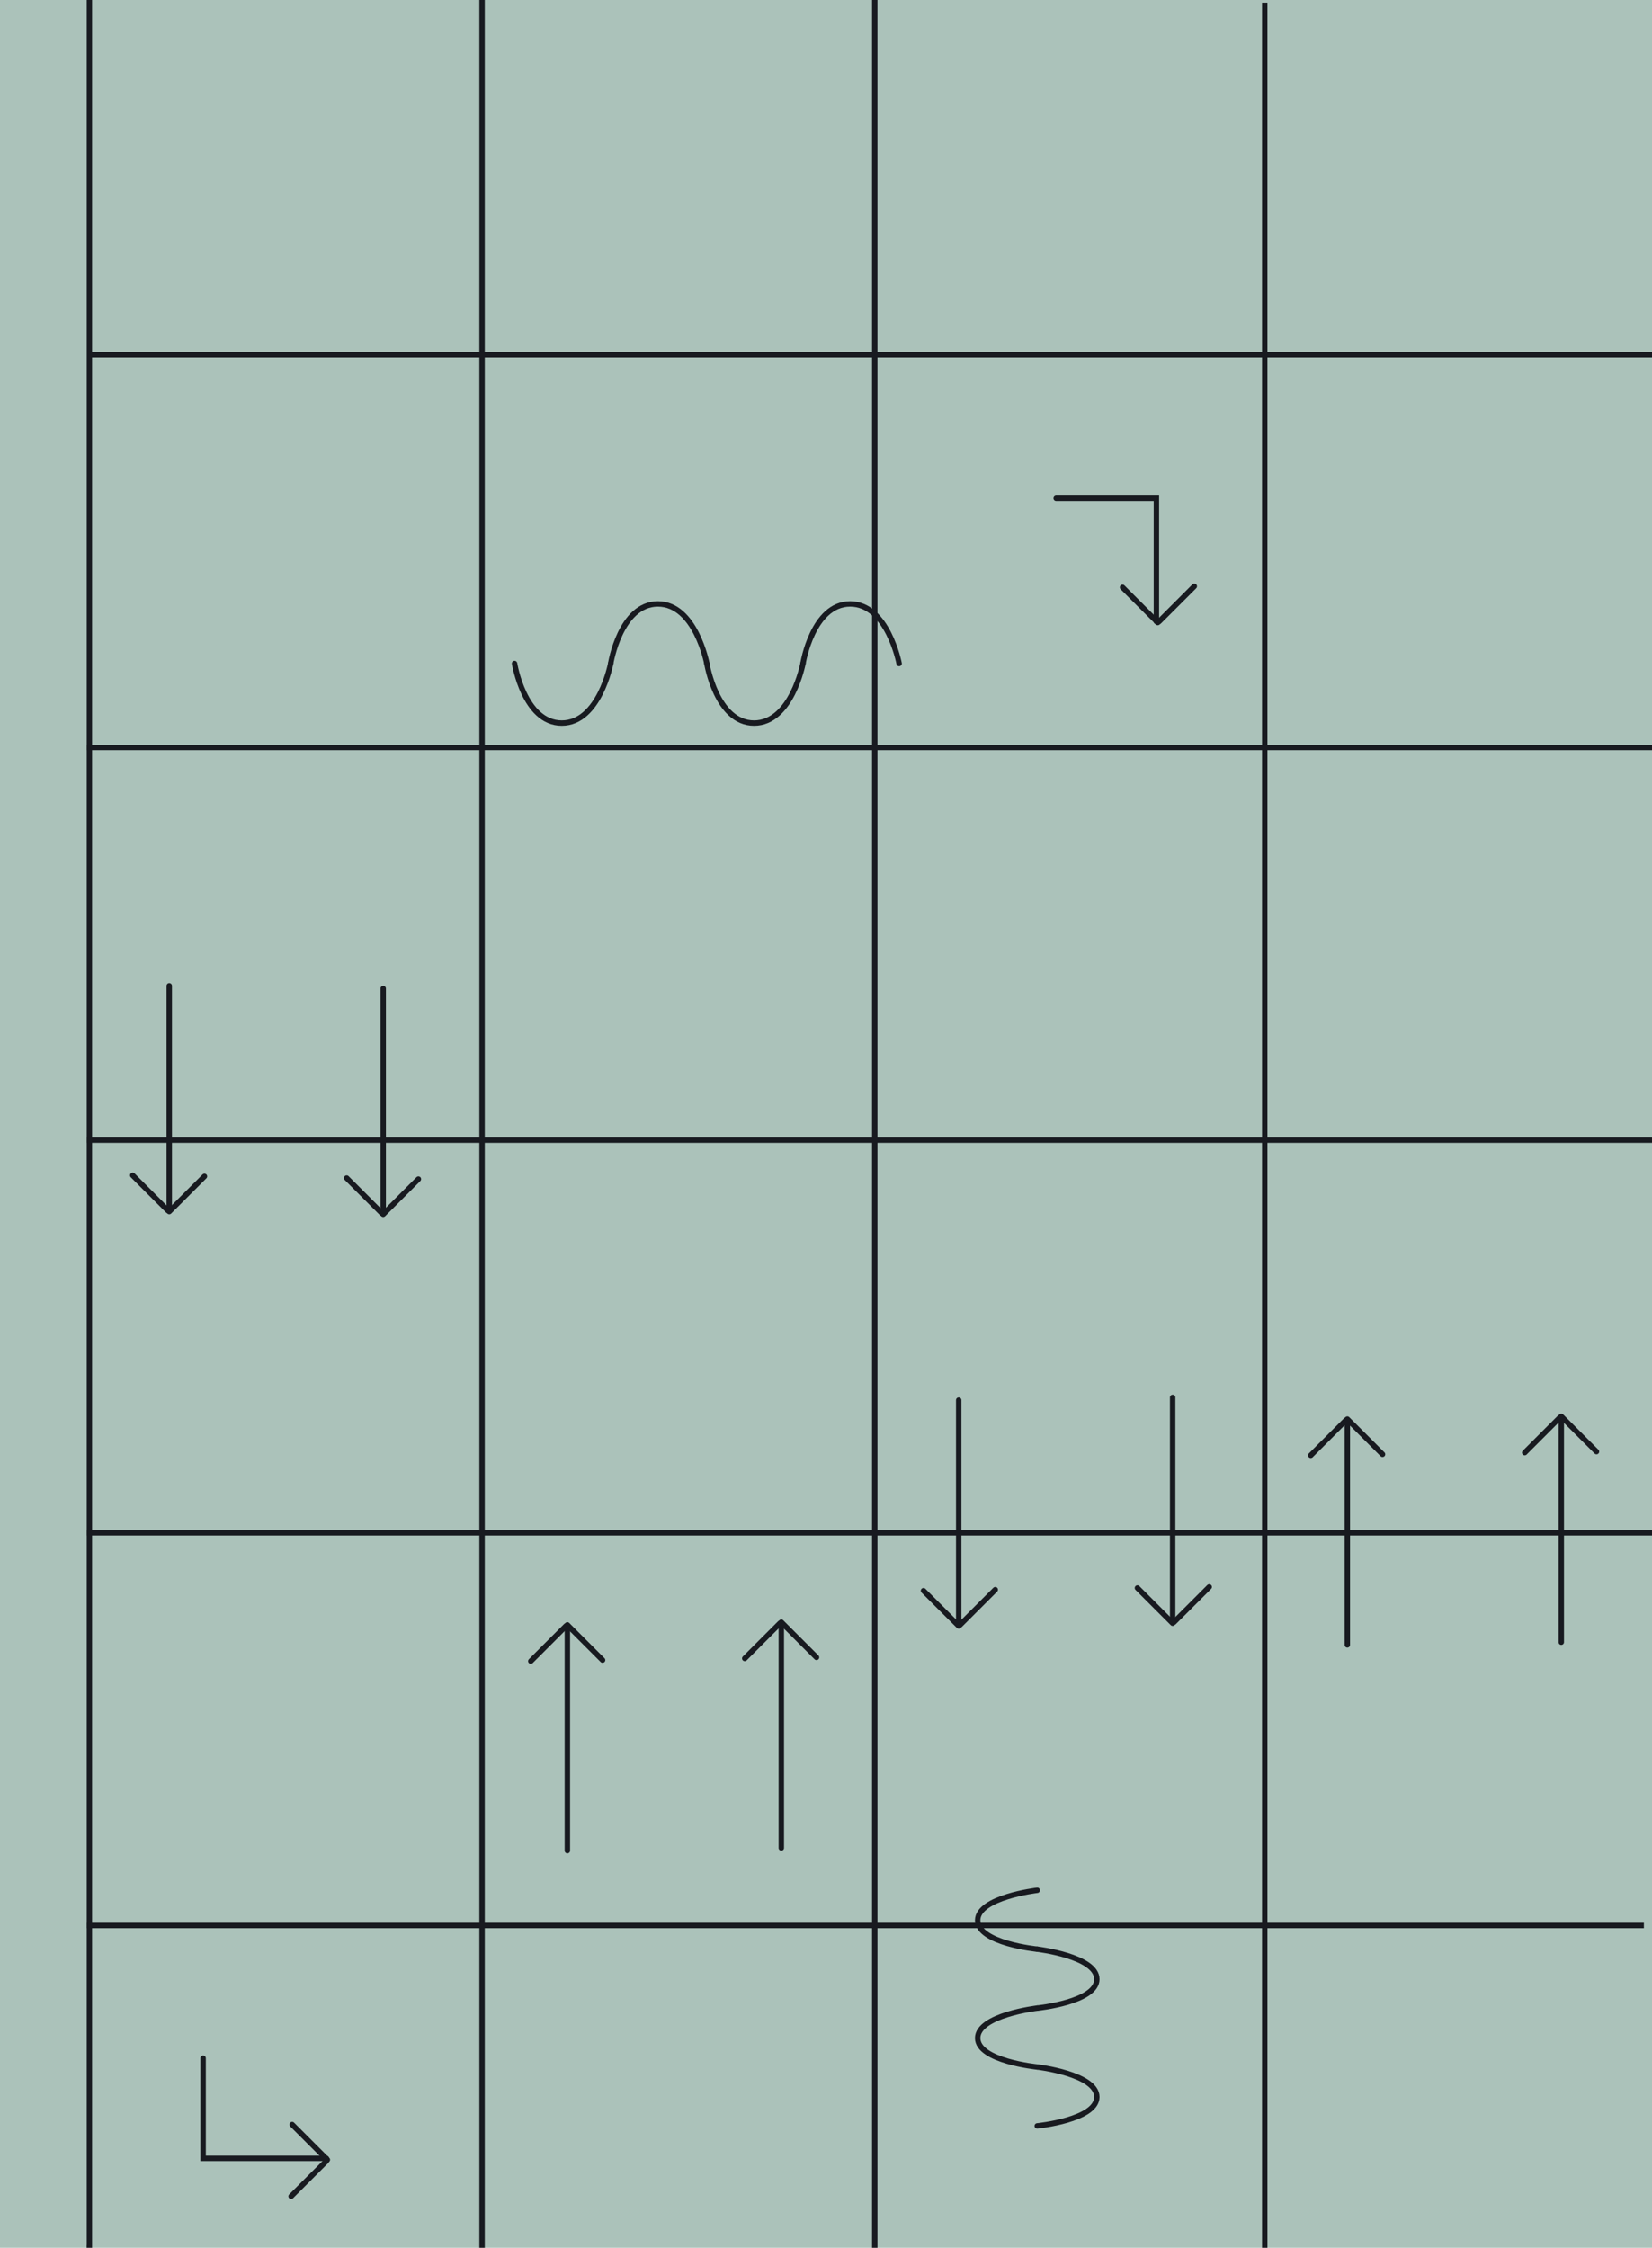 <svg width="610" height="830" viewBox="0 0 610 830" fill="none" xmlns="http://www.w3.org/2000/svg">
<g clip-path="url(#clip0_155_900)">
<path d="M102 241V763H251V207H396.5V763H537V226.5" stroke="#ABC2BA" stroke-width="5"/>
<rect width="610" height="830" fill="#ABC2BA"/>
<circle cx="101.5" cy="207.5" r="37.5" fill="#ABC2BA"/>
<circle cx="537.5" cy="207.5" r="37.5" fill="#ABC2BA"/>
<line x1="33" y1="4.3816e-08" x2="33" y2="832" stroke="#181A20" stroke-width="2"/>
<line x1="467" y1="1" x2="467" y2="838" stroke="#181A20" stroke-width="2"/>
<line x1="323" y1="-4.37114e-08" x2="323" y2="837" stroke="#181A20" stroke-width="2"/>
<line x1="178" y1="-4.37114e-08" x2="178" y2="831" stroke="#181A20" stroke-width="2"/>
<path d="M141.5 365L141.5 447" stroke="#181A20" stroke-width="2" stroke-linecap="round"/>
<path d="M154.5 435.383L141.5 448.383" stroke="#181A20" stroke-width="2" stroke-linecap="round"/>
<path d="M141 448L128 435" stroke="#181A20" stroke-width="2" stroke-linecap="round"/>
<path d="M576.5 606.383L576.5 524.383" stroke="#181A20" stroke-width="2" stroke-linecap="round"/>
<path d="M589.5 536L576.5 523" stroke="#181A20" stroke-width="2" stroke-linecap="round"/>
<path d="M576 523.383L563 536.383" stroke="#181A20" stroke-width="2" stroke-linecap="round"/>
<path d="M288.5 682.383L288.5 600.383" stroke="#181A20" stroke-width="2" stroke-linecap="round"/>
<path d="M301.5 612L288.5 599" stroke="#181A20" stroke-width="2" stroke-linecap="round"/>
<path d="M288 599.383L275 612.383" stroke="#181A20" stroke-width="2" stroke-linecap="round"/>
<path d="M354 517L354 599" stroke="#181A20" stroke-width="2" stroke-linecap="round"/>
<path d="M341 587.383L354 600.383" stroke="#181A20" stroke-width="2" stroke-linecap="round"/>
<path d="M354.5 600L367.5 587" stroke="#181A20" stroke-width="2" stroke-linecap="round"/>
<path d="M62.5 364L62.5 446" stroke="#181A20" stroke-width="2" stroke-linecap="round"/>
<path d="M75.5 434.383L62.5 447.383" stroke="#181A20" stroke-width="2" stroke-linecap="round"/>
<path d="M62 447L49 434" stroke="#181A20" stroke-width="2" stroke-linecap="round"/>
<path d="M497.5 607.383L497.5 525.383" stroke="#181A20" stroke-width="2" stroke-linecap="round"/>
<path d="M510.5 537L497.5 524" stroke="#181A20" stroke-width="2" stroke-linecap="round"/>
<path d="M497 524.383L484 537.383" stroke="#181A20" stroke-width="2" stroke-linecap="round"/>
<path d="M209.5 683.383L209.5 601.383" stroke="#181A20" stroke-width="2" stroke-linecap="round"/>
<path d="M222.5 613L209.5 600" stroke="#181A20" stroke-width="2" stroke-linecap="round"/>
<path d="M209 600.383L196 613.383" stroke="#181A20" stroke-width="2" stroke-linecap="round"/>
<path d="M433 516L433 598" stroke="#181A20" stroke-width="2" stroke-linecap="round"/>
<path d="M420 586.383L433 599.383" stroke="#181A20" stroke-width="2" stroke-linecap="round"/>
<path d="M433.5 599L446.5 586" stroke="#181A20" stroke-width="2" stroke-linecap="round"/>
<path d="M390 184H427V229.5" stroke="#181A20" stroke-width="2" stroke-linecap="round"/>
<path d="M414.5 216.883L427.5 229.883" stroke="#181A20" stroke-width="2" stroke-linecap="round"/>
<path d="M428 229.5L441 216.5" stroke="#181A20" stroke-width="2" stroke-linecap="round"/>
<path d="M75 760L75 797L120.5 797" stroke="#181A20" stroke-width="2" stroke-linecap="round"/>
<path d="M107.883 784.5L120.883 797.5" stroke="#181A20" stroke-width="2" stroke-linecap="round"/>
<path d="M120.5 798L107.5 811" stroke="#181A20" stroke-width="2" stroke-linecap="round"/>
<line x1="32" y1="566" x2="613" y2="566" stroke="#181A20" stroke-width="2"/>
<line x1="26" y1="711" x2="607" y2="711" stroke="#181A20" stroke-width="2"/>
<line x1="33" y1="131" x2="617" y2="131" stroke="#181A20" stroke-width="2"/>
<line x1="32" y1="276" x2="616" y2="276" stroke="#181A20" stroke-width="2"/>
<line x1="32" y1="421" x2="612" y2="421" stroke="#181A20" stroke-width="2"/>
<path d="M383 785C383 785 405 782.825 405 774.323C405 765.82 383 763.25 383 763.25" stroke="#181A20" stroke-width="2" stroke-linecap="round"/>
<path d="M383 741.5C383 741.5 405 739.325 405 730.823C405 722.32 383 719.75 383 719.75" stroke="#181A20" stroke-width="2" stroke-linecap="round"/>
<path d="M383 763.25C383 763.25 361 761.075 361 752.573C361 744.07 383 741.5 383 741.5" stroke="#181A20" stroke-width="2" stroke-linecap="round"/>
<path d="M383 719.75C383 719.75 361 717.575 361 709.073C361 700.57 383 698 383 698" stroke="#181A20" stroke-width="2" stroke-linecap="round"/>
<path d="M190 245C190 245 193.55 267 207.427 267C221.305 267 225.5 245 225.5 245" stroke="#181A20" stroke-width="2" stroke-linecap="round"/>
<path d="M261 245C261 245 264.55 267 278.427 267C292.305 267 296.5 245 296.5 245" stroke="#181A20" stroke-width="2" stroke-linecap="round"/>
<path d="M225.5 245C225.5 245 229.05 223 242.927 223C256.805 223 261 245 261 245" stroke="#181A20" stroke-width="2" stroke-linecap="round"/>
<path d="M296.5 245C296.5 245 300.05 223 313.927 223C327.805 223 332 245 332 245" stroke="#181A20" stroke-width="2" stroke-linecap="round"/>
<path d="M363.857 31L404.432 74.147C406.718 76.433 408.814 79.481 409.671 81.576L410.052 81.481C409.48 78.909 409.099 75.004 409.099 69.48V31.953H417.672V99.578H416.91L376.239 56.431C374.049 54.145 371.953 51.097 371.001 49.002L370.715 49.097C371.286 51.669 371.572 55.574 371.572 61.003V98.625H363V31H363.857Z" fill="#ABC2BA"/>
<path d="M251.572 35V101.673H243V35H251.572Z" fill="#ABC2BA"/>
<path d="M94.572 35V91.291C94.572 92.338 94.477 93.1 94.287 93.577L94.477 93.767C95.144 93.481 95.715 93.481 96.858 93.481H124.289V101.673H86V35H94.572Z" fill="#ABC2BA"/>
<path d="M557.432 33V41.096H530.858C529.715 41.096 529.144 41.001 528.477 40.715L528.286 40.906C528.477 41.382 528.572 42.239 528.572 43.382V57.002C528.572 58.05 528.477 58.907 528.286 59.383L528.477 59.574C529.144 59.288 529.715 59.193 530.858 59.193H554.384V67.289H530.858C529.715 67.289 529.144 67.194 528.477 66.908L528.286 67.098C528.477 67.575 528.572 68.432 528.572 69.575V89.291C528.572 90.434 528.477 91.291 528.286 91.767L528.477 91.958C529.144 91.672 529.715 91.577 530.858 91.577H557.908V99.673H520V33H557.432Z" fill="#ABC2BA"/>
<rect width="32" height="829" fill="#ABC2BA"/>
</g>
<defs>
<clipPath id="clip0_155_900">
<rect width="610" height="830" fill="white"/>
</clipPath>
</defs>
</svg>
